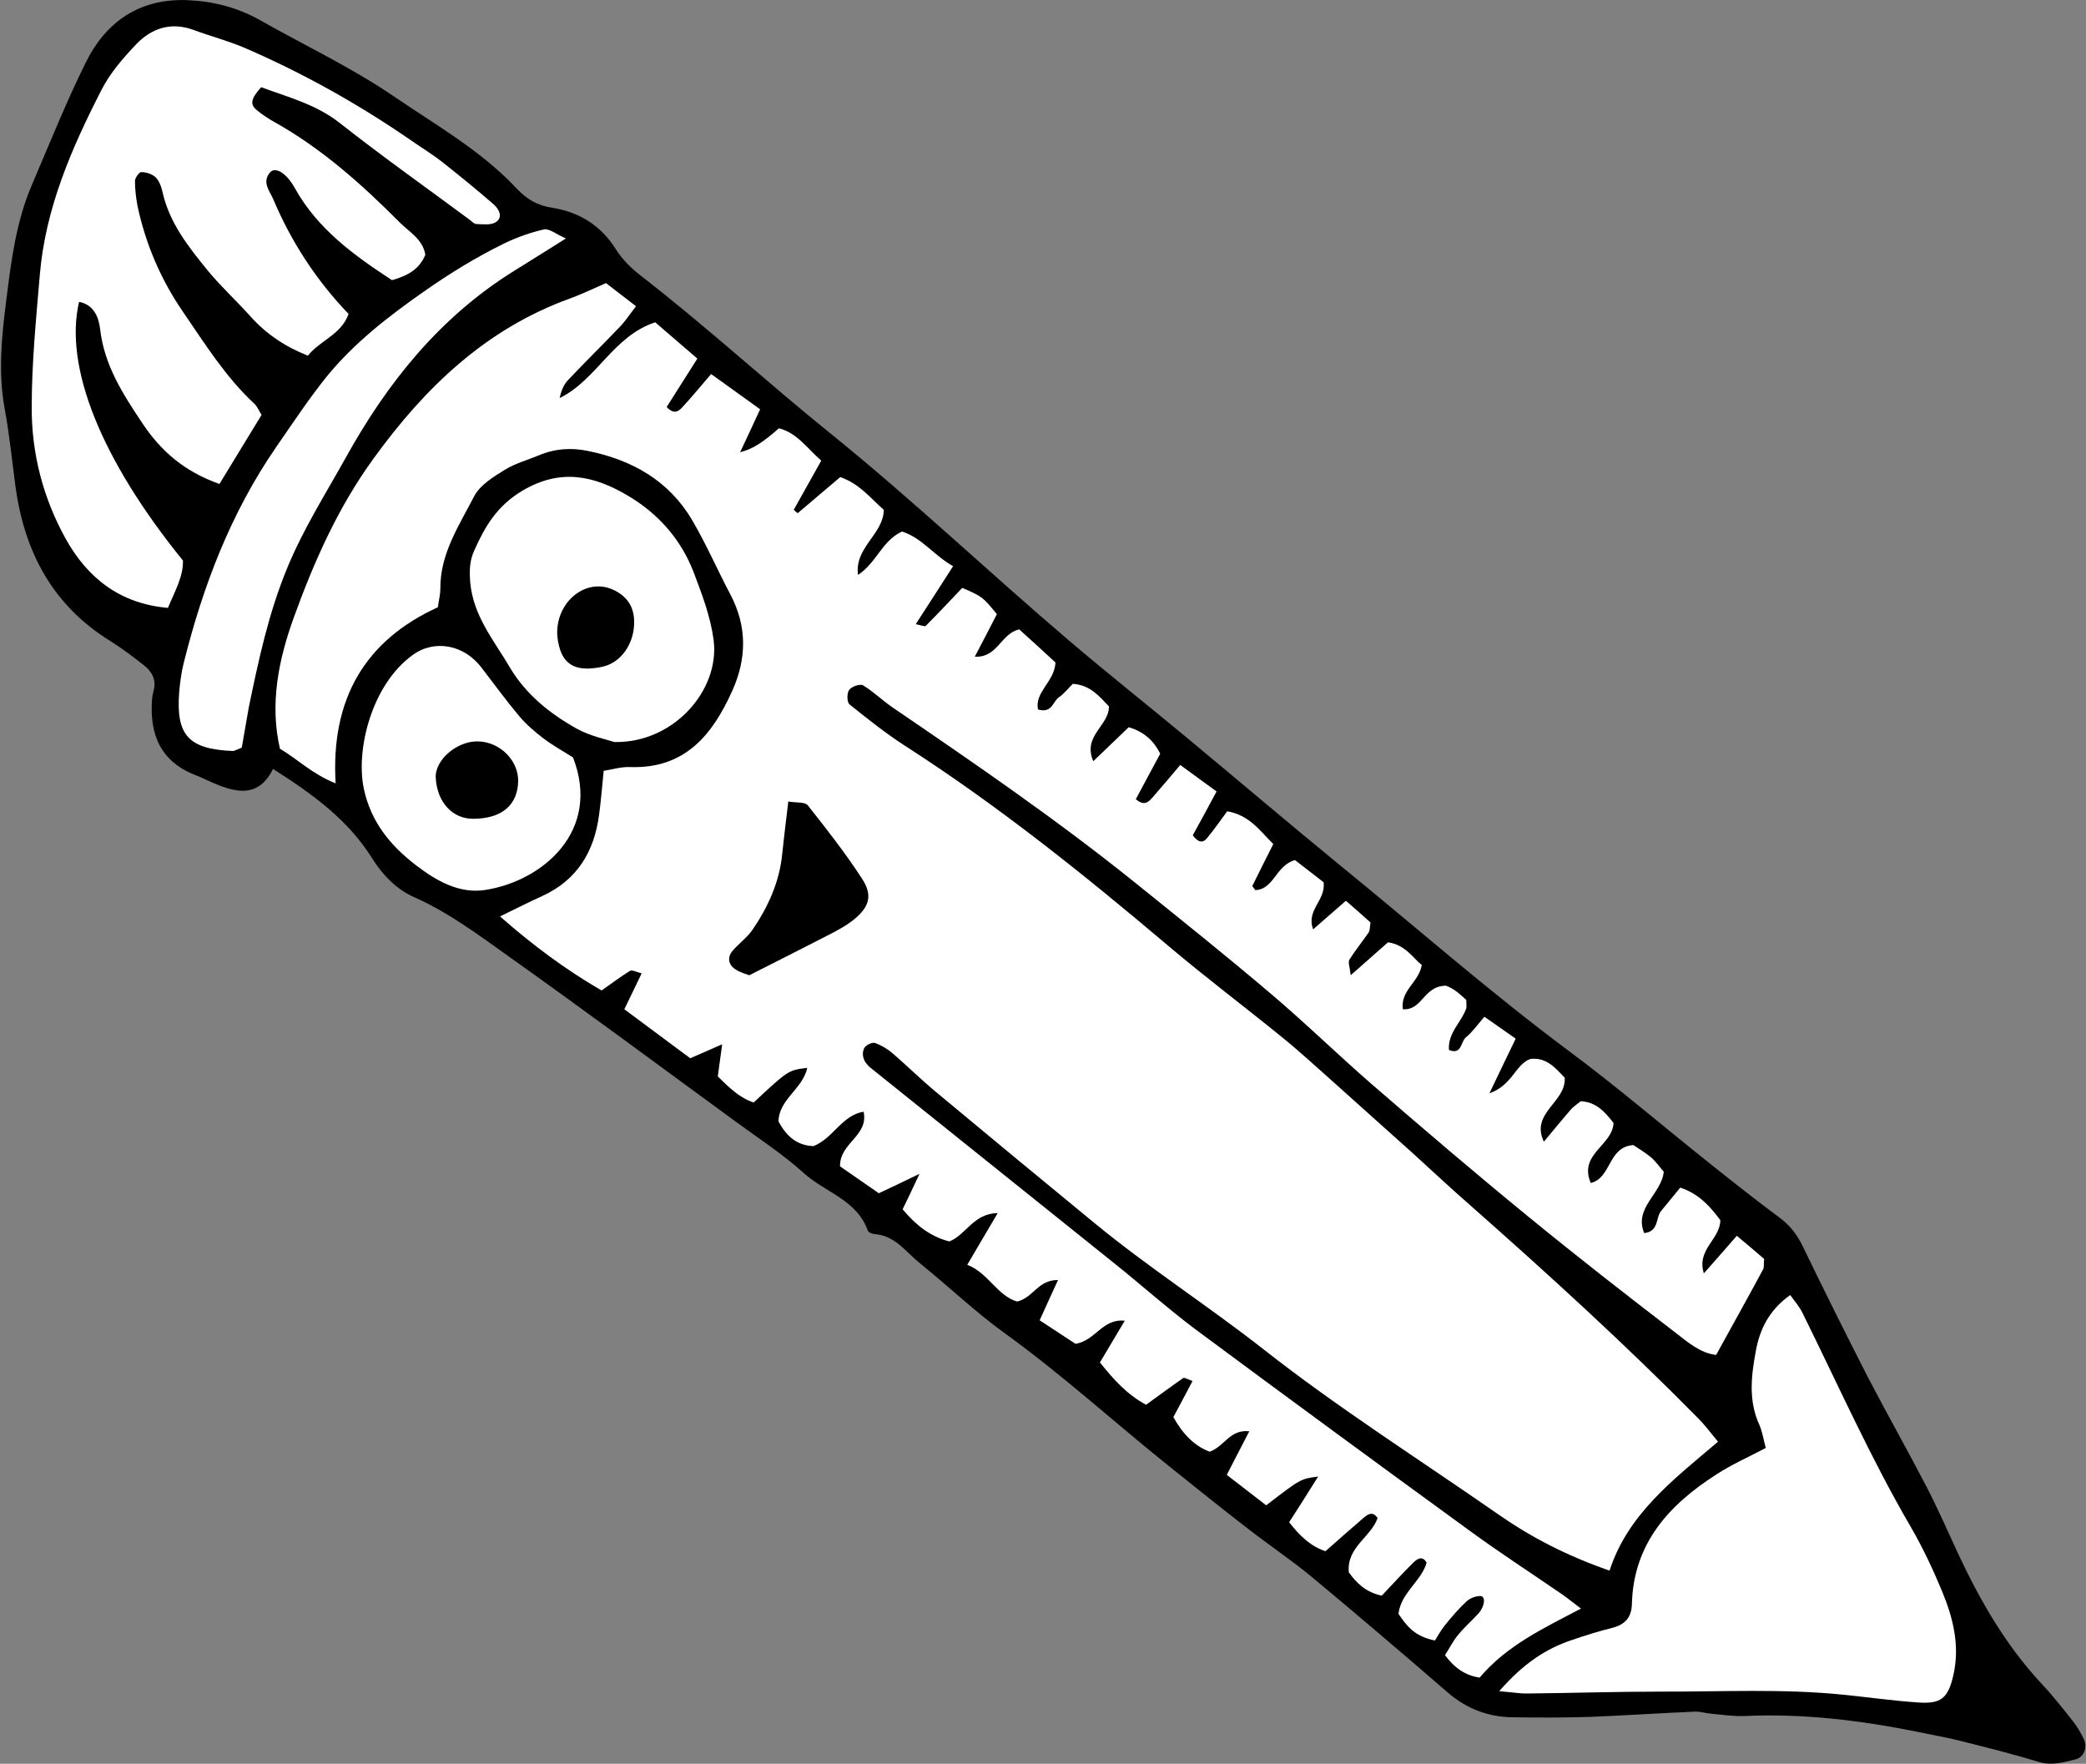 <?xml version="1.0" encoding="utf-8"?>
<!DOCTYPE svg PUBLIC "-//W3C//DTD SVG 1.1//EN" "http://www.w3.org/Graphics/SVG/1.1/DTD/svg11.dtd">
<svg artist="zl2017" version="1.1" id="zlIcon-pencil-menium" xmlns="http://www.w3.org/2000/svg" xmlns:xlink="http://www.w3.org/1999/xlink" x="0px" y="0px"
	 width="1000px" height="845.5px" viewBox="0 0 1000 845.5" enable-background="new 0 0 1000 845.5" xml:space="preserve">
<rect x="0" y="0" width="1000" height="845.5" fill="#808080" stroke="none"/>
<path fill-rule="evenodd" clip-rule="evenodd" d="M130.9,368.6c-6.3,12.7-15.7,11.8-25.8,7.9c-3.7-1.4-7.3-3.3-11-4.8
	c-17-6.4-22.5-19.4-21.2-36.5c0.1-1.3,0.4-2.6,0.7-3.9c1.5-5.3-0.7-9.3-4.5-12.3c-5.2-4.1-10.6-8.2-16.2-11.7
	c-27.5-17-41.1-42.5-45.4-73.6c-1.7-12.5-2.9-25-5.2-37.4C-0.9,179,0.7,162,2.9,144.8c2.4-19.2,4.7-38.3,12.4-56.2
	C23.7,69,31.6,49.2,41,30.2C50.8,10.2,67.2-1,90.4,0.1c12.1,0.6,23.6,3.5,34.3,9.6c21.4,12.1,43.9,22.7,64.1,36.5
	c20.2,13.8,41.9,26,58.9,44.2c4.7,5,9.8,8.1,17,9.2c12.8,2,23.4,8.4,30.6,20c3.1,4.9,7.6,9.3,12.2,12.8c31.1,24.1,60,50.7,90.5,75.3
	c39.4,31.8,76,66.6,114.5,99.4c18.7,15.9,38,31.2,56.9,46.9c24.6,20.4,48.9,41.1,73.6,61.3c36.1,29.4,71,60.1,108.4,88
	c23.5,17.4,45.7,36.5,68.6,54.7c10.9,8.7,21.9,17.4,33.1,25.7c5,3.7,8.4,8.1,11.1,13.7c10.1,20.9,20.5,41.8,31.1,62.5
	c9.2,17.7,19,35,28.2,52.7c5.5,10.6,10.3,21.6,15.3,32.4c10.5,22.4,22.7,43.6,39.7,61.9c5.5,5.8,10.4,12.1,15.4,18.4
	c2,2.6,3.7,5.5,5.1,8.5c1.8,4-0.1,8.7-4.1,9.6c-5.7,1.4-11.2,3.1-17.6,1.2c-12.7-3.9-25.6-7.1-38.4-10.3c-6.5-1.6-13-2.7-19.5-4.1
	c-27.4-5.5-55-8.9-83.1-7.6c-5.3,0.2-10.6-0.6-15.9-1.1c-2.6-0.2-5.2-1.1-7.9-1c-16.6,0.7-33.1,1.8-49.7,2.5
	c-12.6,0.4-25.2,0.4-37.8,0.2c-11.7-0.2-22-4.1-31-11.9c-21.6-18.7-43.3-37.2-65.3-55.5c-9.7-8-20.3-15.1-30.2-22.8
	c-12.6-9.7-25-19.7-37.5-29.7c-26.4-21.1-51.4-44-78.8-63.8c-14.5-10.4-27.5-22.9-41.4-34.1c-6.6-5.3-11.7-13.1-21.4-13.8
	c-1.2-0.1-3.1-0.8-3.4-1.7c-5.2-14.7-20.4-18.3-30.6-27.5c-10.3-9.3-22.2-17-33.5-25.3c-35.9-26.3-71.7-52.8-108-78.6
	c-14.5-10.3-28.8-21.1-45.3-28.4c-8.5-3.7-15.3-10.8-20.3-18.8C167,393.3,150.6,381.1,130.9,368.6z"/>
<path fill-rule="evenodd" clip-rule="evenodd" fill="#FFFFFF" d="M393.7,220.8c-6.8-5.9-11.6-13.3-20.3-15.5
	c-7.6,6.7-12.4,9.9-18.6,11.5c3.4-7.2,6.3-13.5,9.6-20.6c-8.2-5.9-15.6-11.2-23.5-16.9c-5.2,6-9.3,11.1-13.8,15.9
	c-1.7,1.9-4,3.7-7.5-0.1c4.6-7.3,9.4-14.8,14.7-23.2c-7.3-6.3-13.8-11.9-20.2-17.4c-20.2,6.6-28,27.6-45.8,36.3
	c0.7-3.4,1.9-6.4,4-8.6c8.2-8.7,16.8-17.1,25-25.7c2.6-2.7,4.7-6,7.6-9.7c-5.5-4.3-10.2-7.8-14.4-11.1c-6.4,2.8-11.8,5.4-17.3,7.4
	c-40.4,14.6-69.6,42.8-94.2,76.8c-17,23.4-28.6,49.6-38.3,76.5c-7.1,19.8-11.5,40.9-6.5,62.5c8.7,5.2,15.7,12.3,26.7,16.6
	c-2.4-40.2,13.9-68.4,49-84.4c0.5-3.6,1.2-6.2,1.2-8.8c-0.2-16.8,9-30.4,16.2-44.4c2.8-5.4,9.2-9.3,14.7-12.7c5-3.1,11-4.7,16.5-7
	c7.6-3.2,15.6-3.7,23.5-2c21.1,4.3,38.8,14.3,49.9,33.3c6.7,11.4,12,23.7,18.2,35.4c8.1,15.3,7.9,30.7,1,46.1
	c-9.5,21.2-22.7,37.6-49,36.7c-4.3-0.2-8.7,1.2-12.7,1.8c-0.8,7.8-1.3,14.4-2.2,21c-2.3,17.6-10.4,31.3-27.2,39
	c-6.4,2.9-12.7,6.1-20.3,9.8c15.8,13.9,31.6,25.6,48.7,35.5c5-3.5,9.2-6.7,13.6-9.4c1-0.6,3.2,0.6,5.6,1.2c-2.9,6-5.4,11.1-8.3,17.2
	c11.3,8.4,21.8,16.2,31.6,23.5c5.5-2.4,9.3-4.1,15.3-6.7c-0.9,6.6-1.5,10.9-2.1,15.4c5.3,5.2,10.4,10.3,17.2,12.5
	c16.6-15.5,16.6-15.5,25.7-16.6c-2.2,10.1-13.6,15.1-13.8,25.6c3.8,7.4,9.2,11.7,16.8,11.9c9.5-3.8,13.5-14.7,24-16.5
	c2.5,11.7-11.5,14.8-11.3,26.2c5.9,4.1,12.3,8.5,18.6,12.9c6-2.8,11-5.2,19.5-9.3c-3.7,7.9-5.8,12.3-8.1,17
	c6.2,7.4,13.2,13.1,22.4,15.4c8.1-3.2,11.5-13.4,23.2-13.6c-5,8.5-9.2,15.5-14.6,24.8c10.1,3.9,14.4,14.9,23.9,17.6
	c7.8-1.8,9.9-10.4,19.6-10.3c-3.3,7.1-5.8,12.7-8.8,19.3c6.7,4.4,12.6,8.3,17.2,11.3c9.8-1.7,12.8-12.2,23.6-11.1
	c-4.3,7.2-7.9,13.2-11.9,20c6.3,7.9,12.7,15.2,22.1,20.3c6.1-4.4,11.9-8.7,17.8-12.8c0.6-0.4,2.2,0.6,4.5,1.4
	c-3.1,5.8-6,11.4-9.2,17.3c4.3,7.8,9.9,13.8,17.4,16.6c7.2-2.6,9.6-10.8,19-9.8c-3.7,7.2-7.2,13.8-10.8,20.9
	c7,5.4,13.1,10.1,18.9,14.6c16.5-12.7,16.5-12.7,24.9-13.8c-4.9,7.8-9.3,14.8-13.9,21.9c5.2,6.7,10.3,11.5,17.4,13.9
	c6.5-5.7,12.3-10.9,18.4-16.1c2-1.7,4.3-3.2,6.6,0.2c-3.2,9.2-14.9,13.9-13.8,26c3.7,5.2,8.2,9.6,15.8,11.2
	c5.2-5.5,10.1-10.9,15.3-16c1.7-1.6,4.2-3.4,6.2,0.2c-2.6,9-12.2,14.2-13.5,24.5c3.7,5.4,7.4,10.8,17.5,12.8
	c0.9-1.4,2.5-4.4,4.6-7.1c3.3-4.1,6.8-8.2,10.7-11.8c1.7-1.5,4.5-2.5,6.6-2.4c2.5,0.2,2,4.9-1.1,8.4c-3.1,3.4-6.7,6.5-9.6,10.1
	c-2.5,2.9-4.2,6.5-6.4,9.8c4.5,6.1,9.6,9.7,16.6,10.8c13-15.4,30.5-23.6,48.6-33.1c-3.9-2.9-6.4-5-9-6.8
	c-14.7-10.1-29.8-19.9-44.2-30.4c-44.1-32.1-88-64.3-131.8-96.8c-13.3-10-25.7-21.1-38.7-31.5c-38.9-31.2-77.8-62.4-116.7-93.6
	c-1.5-1.2-3-2.9-3.5-4.7c-0.6-1.6-0.4-4.1,0.6-5.3c1-1.3,3.7-2.5,5-2c3,1.1,6,2.9,8.4,5c6.5,5.6,12.7,11.7,19.3,17.3
	c25.6,21.3,51.2,42.5,76.9,63.6c26.2,21.6,54.7,39.9,81.5,60.9c36,28.3,74.9,52.9,112.5,79.1c15.8,11,32.7,19.8,53.4,27
	c8.8-27.2,30.7-43.7,52-61.8c-3.6-4.3-6.3-8-9.5-11.2c-34.6-35.1-71-68.3-107.9-100.9c-10-8.7-19.7-17.8-29.5-26.7
	c-12.9-11.5-25.7-23.1-38.6-34.6c-8-7.1-15.8-14.3-24-20.9c-18.1-14.7-36.7-28.7-54.4-43.7c-40.2-34-81.1-66.8-125.4-95.3
	c-9.5-6.1-18.3-13.1-27.1-20.2c-1.2-1-1.3-5.4-0.1-6.9c1.1-1.6,5.2-3,6.6-2.2c5,3,9.3,7.3,14.3,10.7C467.3,366,506.7,393,544,423
	c21.7,17.5,43.5,34.9,64.8,53c16.7,14.1,32.4,29.5,49,43.9c24.6,21.3,49.4,42.5,74.6,63.1c23.2,19,46.8,37.4,70.5,55.6
	c6.1,4.7,12.2,10.1,19.8,10.9c7.9-14.4,15.3-27.6,22.5-41c0.6-1,0.2-2.5,0.5-5c-3.7-3.2-8-6.9-13.1-11.1c-5.5,6.3-10.1,11.6-15.8,18
	c-3.6-11.5,7.8-16.2,7.9-25.5c-4.7-6.3-10.1-12.6-19.2-15.6c-3.4,4.1-6.3,7.7-9.2,11.2c-2.7,3.3-0.9,9.8-8.1,10.6
	c-5-12.2,8.2-18.6,9.4-29.4c-1.8-2-3.7-4.8-6.1-6.9c-3-2.5-6.5-4.5-8.5-5.9c-12.3,0.9-10.4,15.7-20.4,18.2
	c-6-13.9,10.5-18,10.9-28.8c-4.1-5.3-8.4-10.1-15.7-10.4c-1.9,1.5-3.6,2.6-4.9,4.1c-4.2,4.9-8.3,9.9-12.8,15.3
	c-6.6-13.9,10.8-18.9,10-30.7c-4.4-4.5-8.5-9.8-16.4-9c-7.3,2.6-8.6,12.6-19.7,16.5c5-10.5,8.6-17.9,12.6-26.2
	c-5.2-3.7-9.9-6.9-15-10.5c-3.5,4-5.8,7.4-8.8,9.8c-2.6,2.1-2,8.7-8.2,6.1c-0.6-8,5.7-13,8.2-19.6c0.4-1.1,0.1-2.5,0.1-4.4
	c-1.8-1.5-3.6-3.4-5.8-4.8c-2.1-1.4-4.5-2.2-4-2c-10.8,0.2-11.1,11.9-20.6,11.3c-1.2-9.1,7.6-12.8,9.1-21.2
	c-4.5-3.6-7.8-9.6-16.2-10.9c-5.2,4.6-10.9,9.6-17.9,15.8c-0.4-4-1.4-6.2-0.6-7.5c2.8-4.5,6.2-8.6,9.2-13c0.7-1,0.5-2.5,0.9-4.8
	c-3.4-3.1-7.3-6.5-11.8-10.4c-5.4,4.7-10.1,8.8-15.7,13.7c-3.5-9.3,6.2-13.9,5-22.6c-4.4-3.4-9.5-7.3-13.7-10.6
	c-9.3,2.6-10,14-19,14.4c-0.7-1-1.5-1.8-1.4-2.1c3.1-6.4,6.4-12.8,10-20c-6.2-6.1-11.4-13.9-22.1-15.7c-3.3,4.5-6.3,8.8-9.7,12.9
	c-2.1,2.6-4.4,1.9-6.8-1.4c3.6-6.5,7.3-13.3,11.4-21c-5.9-4.3-11.1-8.1-17.4-12.7c-5,5.9-9.2,10.9-13.5,15.8c-1.8,2-3.8,4-7.8,0.6
	c3.7-7,7.7-14.3,11.7-21.8c-3.1-6.2-7.7-10.5-15.1-12.7c-5.5,5.3-10.9,10.5-17,16.3c-5.3-12.2,7.7-17.1,7.5-26.3
	c-4.7-4.9-8.9-10.2-17.3-10.8c-2,1.9-4,4.6-6.6,6.4c-3,2-3.3,7.9-10.1,5.9c-1.7-8.4,7.8-13.1,8.4-22.5c-5.3-4.9-11.5-10.6-17.4-15.9
	c-9,2.1-10.2,13.6-21.3,13.1c3.9-7.5,7.4-14.1,10.6-20.4c-6.8-8.2-6.7-8.3-16.6-12.6c-5.7,6-11.5,12.2-17.5,18.2
	c-0.5,0.5-2.2-0.3-4.8-0.8c5.8-9,11.4-17.6,17.9-27.8c-9.3-5.2-14.9-13.6-24.5-16.6c-9.7,4.5-12.1,14.9-21.1,20.8
	c-1.7-13.3,12.1-19.3,12.4-31.2c-6.3-5.4-11.4-12.4-20.9-15.7c-6.9,5.8-13.6,11.5-20.4,17.3c-0.6-0.5-1.3-1-1.9-1.6
	C384.5,237.3,388.6,230,393.7,220.8z"/>
<path fill-rule="evenodd" clip-rule="evenodd" fill="#FFFFFF" d="M105.2,232c7.1-11.6,13.6-22.4,20.2-33.1c-1.3-2-2-4-3.4-5.3
	c-13.8-12.8-23.7-28.7-34.2-44c-10.6-15.4-18-32.5-21.9-51c-0.7-3.8-1.2-7.9-1.2-11.8c0-1.5,2-4.3,3-4.3c2.3,0,5.2,0.9,6.8,2.4
	c1.8,1.7,2.8,4.5,3.4,7.1c3.3,14.9,12.5,26.4,21.7,37.7c6.3,7.7,13.8,14.5,20.4,21.9c7.6,8.5,16.7,14.6,27.6,18.9
	c5.9-7.4,16-10.1,19.5-20c-15.6-16.3-27.5-34.6-36.1-55c-1.8-4.1-5.5-8.1-1.6-12.8c2.4-2.9,7.7-0.1,11.9,7.4
	c11.1,20,28.8,32.5,46.6,44.2c7.9-2.2,13.3-5.5,16-12.2c-1.3-7.5-7.6-10.8-12.2-15.4C173.3,88.2,154,71,131.2,58.3
	c-2.8-1.6-5.7-3.5-8.2-5.6c-3.3-2.8-2.7-5.4,2.2-10.9c12.9,4.8,26.3,8.2,37.6,17.1c20.3,16,41.5,31,62.3,46.4c1,0.8,2.2,2.1,3.3,2.1
	c3.2,0.1,7,0.6,9.3-0.9c3.6-2.4,1.5-6.2-0.9-8.4c-8-7-16.3-13.7-24.6-20.3c-4.7-3.7-9.8-6.8-14.7-10.2
	c-25.3-17.5-51.9-32.4-80.1-44.6c-7.9-3.4-16.3-5.6-24.5-8.6c-10.7-4-20-1-27.4,6.6C59,27.8,52.7,35.1,48.6,43.2
	c-14.3,27.9-26.8,56.6-29.5,88.4c-1.8,21.2-3.9,42.4-3.9,63.6c-0.1,22.2,5.5,43.6,16.3,63.1c10.5,18.8,26,31.1,49,33.1
	c3.3-8,7.4-14.9,7.2-22.7c-39.1-48.2-57.1-92.7-49.8-124c7.4,1.4,9.5,7.9,10.1,13.1c2,17.3,10.9,31.1,20.2,45
	C76.9,215.9,88,225.9,105.2,232z"/>
<path fill-rule="evenodd" clip-rule="evenodd" fill="#FFFFFF" d="M718.7,810.7c7.2,0.6,10.4,1.2,13.5,1.1
	c21.3-0.2,42.5-0.9,63.8-0.9c29.3,0.1,58.5-1.5,87.8,1.5c11.9,1.2,23.8,2.9,35.7,3.7c10.9,0.8,14.3-2,16.8-12.6
	c3.4-14.2,0.1-27.7-5.3-40.7c-4.3-10.4-9.2-20.8-14.8-30.5c-19.5-33.4-35.1-68.6-52.2-103.1c-1.4-2.9-3.6-5.3-5.8-8.4
	c-10,7.1-14.6,16.3-16.5,26.9c-2.2,11.9-3.6,23.7,1.7,35.3c1.5,3.4,2,7.2,3.1,11.1c-8.6,4.5-16.5,8-23.7,12.7
	c-22.8,14.6-39.8,33.2-40.5,62.3c-0.2,6.2-3.3,9.7-9.3,11.2c-6.4,1.6-12.8,3.6-19,5.7C741,790.3,730.2,797.5,718.7,810.7z"/>
<path fill-rule="evenodd" clip-rule="evenodd" fill="#FFFFFF" d="M294.5,355.7c28.4,0.6,50.7-24.9,47.6-48.9
	c-1.5-11.3-5.5-21.7-9.5-32.3c-6.2-16.2-17.3-28.5-31.8-37c-15.9-9.4-32.1-13.2-50.5-2.2c-12,7.2-17.8,17-22.9,28.5
	c-2.3,4.9-2.4,9.6-2,15.2c1.4,16.2,11.4,28,19,40.9c7.6,12.9,19.1,22.1,31.9,29.3C282.9,352.9,290.9,354.5,294.5,355.7z"/>
<path fill-rule="evenodd" clip-rule="evenodd" fill="#FFFFFF" d="M115.9,358.4c1.2-6.5,2.2-13.1,3.4-19.5
	c4.7-22.7,9.5-45.2,18.5-66.9c7.7-18.6,18.3-35.3,28-52.7c19.9-35.9,45-67.2,80.4-89.3c7.8-4.8,15.5-9.7,25.1-15.7
	c-4.9-2.1-8-4.9-10.6-4.3c-6.3,1.4-12.7,3.7-18.6,6.5c-13.7,6.7-26.6,14.6-39.1,23.4c-17,11.9-33.2,24.5-46.3,40.5
	c-8.7,10.8-16.4,22.5-24.3,33.9c-21.8,31.6-35.2,66.8-44.4,103.8c-1.1,4.5-1.7,9.1-2.1,13.7c-1.6,20.7,4.5,27.3,25.7,28.2
	C112.3,360,112.9,359.6,115.9,358.4z"/>
<path fill-rule="evenodd" clip-rule="evenodd" fill="#FFFFFF" d="M274.7,363.1c-5.2-3.3-9.8-5.8-14-9c-4.2-3.2-8.3-6.7-11.7-10.7
	c-6.4-7.6-12.2-15.6-18.2-23.4c-8.3-10.9-22.4-13.7-33-6c-19.7,14.3-27.3,45.4-23.4,64c3.4,16.2,13,27.6,25.2,36.9
	c9.4,7.2,20.5,13.7,33.1,11.7C260.1,422.3,288.4,398.4,274.7,363.1z"/>
<path fill-rule="evenodd" clip-rule="evenodd" d="M359.2,467.5c-1-0.4-4.3-1.2-6.9-3c-3.1-2.1-3.7-5.6-1.2-8.6
	c2.9-3.5,6.9-6.3,9.5-10c7.6-11.1,13.1-23.1,14.4-36.7c0.8-7.8,1.8-15.7,2.9-25c3.7,0.7,8,0.1,9.4,1.9c9,11.4,18.1,23,26,35.2
	c5,7.7,3.6,13.2-3.6,19.2c-4,3.3-8.8,5.8-13.5,8.2C384.4,454.8,372.6,460.7,359.2,467.5z"/>
<path fill-rule="evenodd" clip-rule="evenodd" d="M267.1,303.7c-0.2-15.8,14.1-26.7,26.6-21.1c6.8,3,10.3,8.2,10.3,15.5
	c0.1,9.5-5.2,17.9-12.8,20.8c-2.5,0.9-5.2,1.3-7.7,1.5c-8.9,0.7-13.9-3-15.7-11.6C267.3,306.9,267.2,304.9,267.1,303.7z"/>
<path fill-rule="evenodd" clip-rule="evenodd" d="M227,392.5c-10.1,0.1-17.4-7.9-18.1-19.5c-0.6-8.7,10.3-18,20.5-17.6
	c10.4,0.4,19.1,9.1,19,19C248.2,385.9,240.6,392.4,227,392.5z"/>
</svg>
